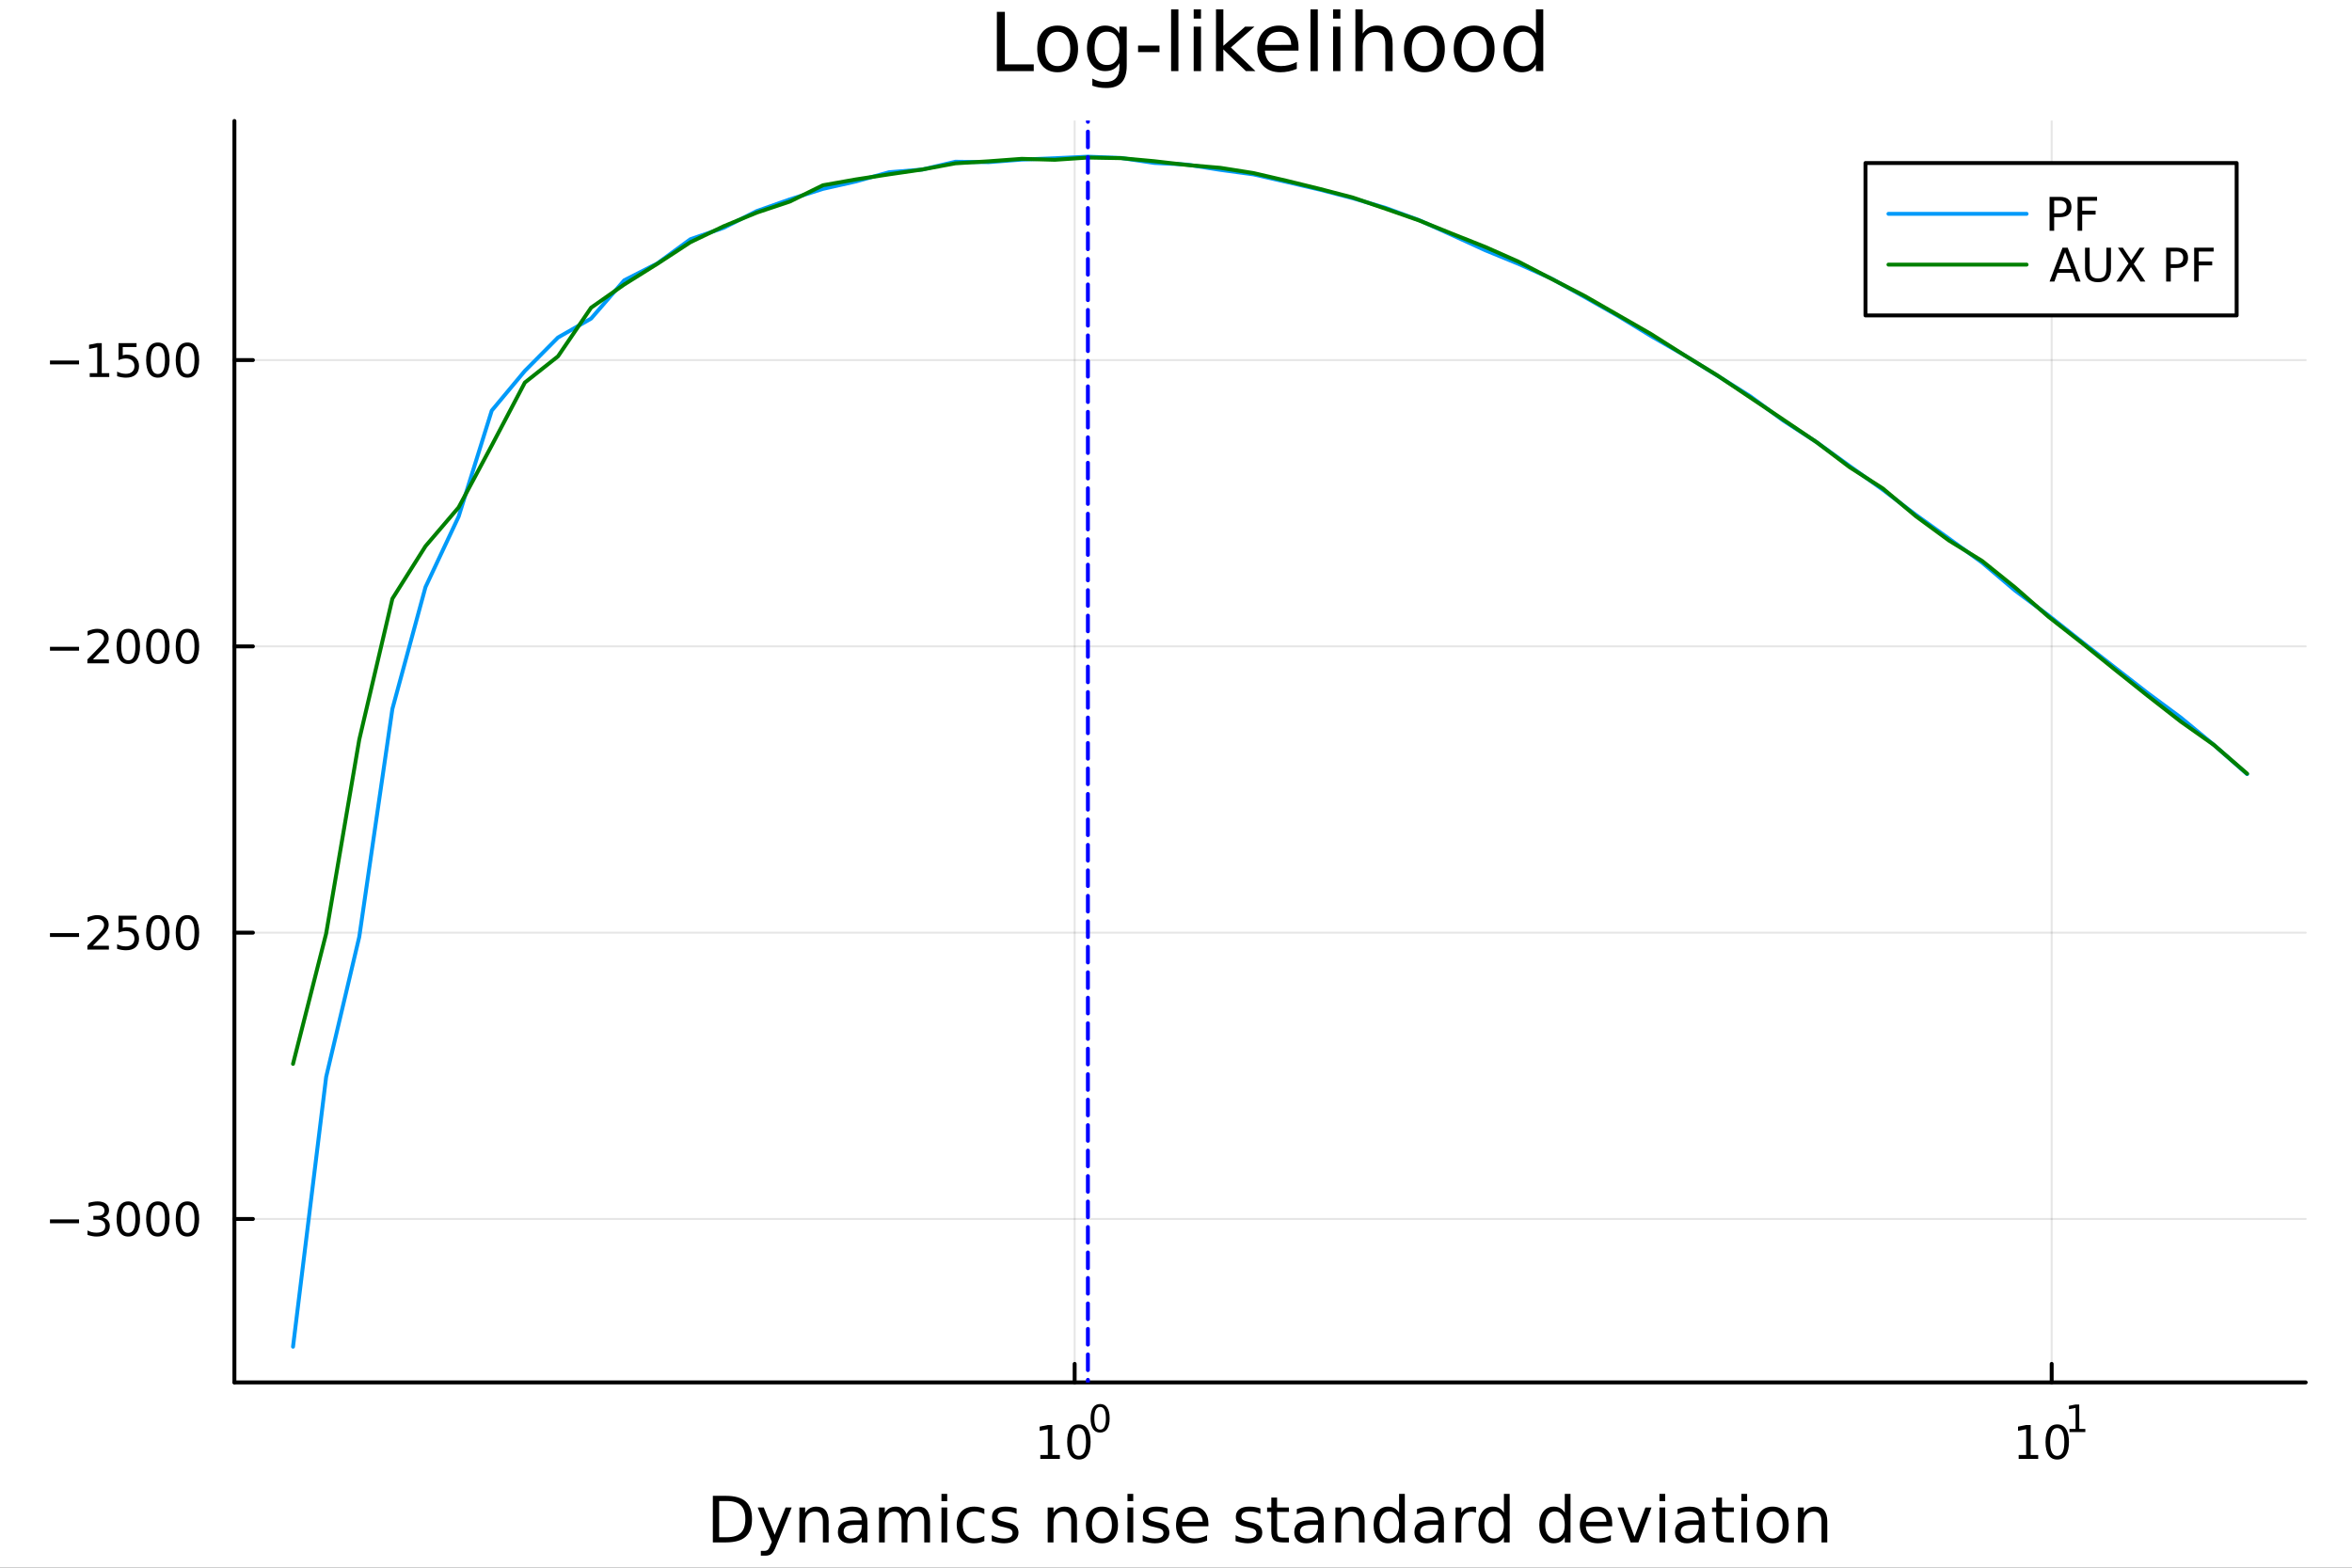 <?xml version="1.0" encoding="utf-8"?>
<svg xmlns="http://www.w3.org/2000/svg" xmlns:xlink="http://www.w3.org/1999/xlink" width="600" height="400" viewBox="0 0 2400 1600">
<rect x="0" y="0" width="2400" height="1600" fill="#333333" stroke="none"/>
<defs>
  <clipPath id="clip420">
    <rect x="0" y="0" width="2400" height="1600"/>
  </clipPath>
</defs>
<path clip-path="url(#clip420)" d="M0 1600 L2400 1600 L2400 0 L0 0  Z" fill="#ffffff" fill-rule="evenodd" fill-opacity="1"/>
<defs>
  <clipPath id="clip421">
    <rect x="480" y="0" width="1681" height="1600"/>
  </clipPath>
</defs>
<path clip-path="url(#clip420)" d="M239.19 1410.9 L2352.76 1410.9 L2352.76 123.472 L239.19 123.472  Z" fill="#ffffff" fill-rule="evenodd" fill-opacity="1"/>
<defs>
  <clipPath id="clip422">
    <rect x="239" y="123" width="2115" height="1288"/>
  </clipPath>
</defs>
<polyline clip-path="url(#clip422)" style="stroke:#000000; stroke-linecap:round; stroke-linejoin:round; stroke-width:2; stroke-opacity:0.1; fill:none" points="1096.58,1410.9 1096.58,123.472 "/>
<polyline clip-path="url(#clip422)" style="stroke:#000000; stroke-linecap:round; stroke-linejoin:round; stroke-width:2; stroke-opacity:0.1; fill:none" points="2093.55,1410.9 2093.55,123.472 "/>
<polyline clip-path="url(#clip422)" style="stroke:#000000; stroke-linecap:round; stroke-linejoin:round; stroke-width:2; stroke-opacity:0.1; fill:none" points="239.19,1244.09 2352.76,1244.09 "/>
<polyline clip-path="url(#clip422)" style="stroke:#000000; stroke-linecap:round; stroke-linejoin:round; stroke-width:2; stroke-opacity:0.1; fill:none" points="239.19,951.891 2352.76,951.891 "/>
<polyline clip-path="url(#clip422)" style="stroke:#000000; stroke-linecap:round; stroke-linejoin:round; stroke-width:2; stroke-opacity:0.1; fill:none" points="239.19,659.696 2352.76,659.696 "/>
<polyline clip-path="url(#clip422)" style="stroke:#000000; stroke-linecap:round; stroke-linejoin:round; stroke-width:2; stroke-opacity:0.1; fill:none" points="239.19,367.501 2352.76,367.501 "/>
<polyline clip-path="url(#clip420)" style="stroke:#000000; stroke-linecap:round; stroke-linejoin:round; stroke-width:4; stroke-opacity:1; fill:none" points="239.19,1410.9 2352.76,1410.9 "/>
<polyline clip-path="url(#clip420)" style="stroke:#000000; stroke-linecap:round; stroke-linejoin:round; stroke-width:4; stroke-opacity:1; fill:none" points="1096.58,1410.9 1096.58,1392 "/>
<polyline clip-path="url(#clip420)" style="stroke:#000000; stroke-linecap:round; stroke-linejoin:round; stroke-width:4; stroke-opacity:1; fill:none" points="2093.55,1410.9 2093.55,1392 "/>
<path clip-path="url(#clip420)" d="M1061.56 1485.02 L1069.2 1485.02 L1069.2 1458.66 L1060.89 1460.32 L1060.89 1456.06 L1069.16 1454.4 L1073.83 1454.4 L1073.83 1485.02 L1081.47 1485.02 L1081.47 1488.96 L1061.56 1488.96 L1061.56 1485.02 Z" fill="#000000" fill-rule="nonzero" fill-opacity="1" /><path clip-path="url(#clip420)" d="M1100.91 1457.48 Q1097.3 1457.48 1095.47 1461.04 Q1093.67 1464.58 1093.67 1471.71 Q1093.67 1478.82 1095.47 1482.38 Q1097.3 1485.92 1100.91 1485.92 Q1104.55 1485.92 1106.35 1482.38 Q1108.18 1478.82 1108.18 1471.71 Q1108.18 1464.58 1106.35 1461.04 Q1104.55 1457.48 1100.91 1457.48 M1100.91 1453.77 Q1106.72 1453.77 1109.78 1458.38 Q1112.86 1462.96 1112.86 1471.71 Q1112.86 1480.44 1109.78 1485.04 Q1106.72 1489.63 1100.91 1489.63 Q1095.1 1489.63 1092.03 1485.04 Q1088.97 1480.44 1088.97 1471.71 Q1088.97 1462.96 1092.03 1458.38 Q1095.1 1453.77 1100.91 1453.77 Z" fill="#000000" fill-rule="nonzero" fill-opacity="1" /><path clip-path="url(#clip420)" d="M1122.56 1435.97 Q1119.63 1435.97 1118.14 1438.86 Q1116.68 1441.74 1116.68 1447.53 Q1116.68 1453.31 1118.14 1456.2 Q1119.63 1459.08 1122.56 1459.08 Q1125.52 1459.08 1126.98 1456.2 Q1128.47 1453.31 1128.47 1447.53 Q1128.47 1441.74 1126.98 1438.86 Q1125.52 1435.97 1122.56 1435.97 M1122.56 1432.96 Q1127.28 1432.96 1129.77 1436.7 Q1132.27 1440.43 1132.27 1447.53 Q1132.27 1454.62 1129.77 1458.37 Q1127.28 1462.09 1122.56 1462.09 Q1117.84 1462.09 1115.34 1458.37 Q1112.86 1454.62 1112.86 1447.53 Q1112.86 1440.43 1115.34 1436.7 Q1117.84 1432.96 1122.56 1432.96 Z" fill="#000000" fill-rule="nonzero" fill-opacity="1" /><path clip-path="url(#clip420)" d="M2059.87 1485.02 L2067.51 1485.02 L2067.51 1458.66 L2059.2 1460.32 L2059.2 1456.06 L2067.47 1454.4 L2072.14 1454.4 L2072.14 1485.02 L2079.78 1485.02 L2079.78 1488.96 L2059.87 1488.96 L2059.87 1485.02 Z" fill="#000000" fill-rule="nonzero" fill-opacity="1" /><path clip-path="url(#clip420)" d="M2099.22 1457.48 Q2095.61 1457.48 2093.78 1461.04 Q2091.98 1464.58 2091.98 1471.71 Q2091.98 1478.82 2093.78 1482.38 Q2095.61 1485.92 2099.22 1485.92 Q2102.86 1485.92 2104.66 1482.38 Q2106.49 1478.82 2106.49 1471.71 Q2106.49 1464.58 2104.66 1461.04 Q2102.86 1457.48 2099.22 1457.48 M2099.22 1453.77 Q2105.03 1453.77 2108.09 1458.38 Q2111.17 1462.96 2111.17 1471.71 Q2111.17 1480.44 2108.09 1485.04 Q2105.03 1489.63 2099.22 1489.63 Q2093.41 1489.63 2090.34 1485.04 Q2087.28 1480.44 2087.28 1471.71 Q2087.28 1462.96 2090.34 1458.38 Q2093.41 1453.77 2099.22 1453.77 Z" fill="#000000" fill-rule="nonzero" fill-opacity="1" /><path clip-path="url(#clip420)" d="M2111.71 1458.35 L2117.92 1458.35 L2117.92 1436.93 L2111.17 1438.28 L2111.17 1434.82 L2117.88 1433.47 L2121.68 1433.47 L2121.68 1458.35 L2127.89 1458.35 L2127.89 1461.55 L2111.71 1461.55 L2111.71 1458.35 Z" fill="#000000" fill-rule="nonzero" fill-opacity="1" /><path clip-path="url(#clip420)" d="M733.834 1531.95 L733.834 1568.9 L741.6 1568.9 Q751.435 1568.9 755.986 1564.45 Q760.569 1559.99 760.569 1550.38 Q760.569 1540.83 755.986 1536.4 Q751.435 1531.95 741.6 1531.95 L733.834 1531.95 M727.404 1526.67 L740.613 1526.67 Q754.427 1526.67 760.888 1532.43 Q767.349 1538.16 767.349 1550.38 Q767.349 1562.66 760.856 1568.42 Q754.363 1574.19 740.613 1574.19 L727.404 1574.19 L727.404 1526.67 Z" fill="#000000" fill-rule="nonzero" fill-opacity="1" /><path clip-path="url(#clip420)" d="M792.175 1577.5 Q789.693 1583.86 787.337 1585.8 Q784.982 1587.74 781.035 1587.74 L776.356 1587.74 L776.356 1582.84 L779.794 1582.84 Q782.213 1582.84 783.55 1581.7 Q784.886 1580.55 786.51 1576.29 L787.56 1573.61 L773.142 1538.54 L779.348 1538.54 L790.488 1566.42 L801.628 1538.54 L807.835 1538.54 L792.175 1577.5 Z" fill="#000000" fill-rule="nonzero" fill-opacity="1" /><path clip-path="url(#clip420)" d="M845.552 1552.67 L845.552 1574.19 L839.695 1574.19 L839.695 1552.86 Q839.695 1547.8 837.722 1545.29 Q835.748 1542.77 831.802 1542.77 Q827.059 1542.77 824.322 1545.79 Q821.585 1548.82 821.585 1554.04 L821.585 1574.19 L815.696 1574.19 L815.696 1538.54 L821.585 1538.54 L821.585 1544.08 Q823.685 1540.86 826.518 1539.27 Q829.383 1537.68 833.107 1537.68 Q839.25 1537.68 842.401 1541.5 Q845.552 1545.29 845.552 1552.67 Z" fill="#000000" fill-rule="nonzero" fill-opacity="1" /><path clip-path="url(#clip420)" d="M873.433 1556.27 Q866.336 1556.27 863.598 1557.89 Q860.861 1559.51 860.861 1563.43 Q860.861 1566.55 862.898 1568.39 Q864.967 1570.21 868.5 1570.21 Q873.37 1570.21 876.298 1566.77 Q879.258 1563.3 879.258 1557.57 L879.258 1556.27 L873.433 1556.27 M885.115 1553.85 L885.115 1574.19 L879.258 1574.19 L879.258 1568.77 Q877.253 1572.02 874.261 1573.58 Q871.269 1575.11 866.94 1575.11 Q861.466 1575.11 858.219 1572.05 Q855.005 1568.97 855.005 1563.81 Q855.005 1557.79 859.015 1554.74 Q863.057 1551.68 871.046 1551.68 L879.258 1551.68 L879.258 1551.11 Q879.258 1547.07 876.584 1544.87 Q873.943 1542.64 869.137 1542.64 Q866.081 1542.64 863.185 1543.38 Q860.288 1544.11 857.615 1545.57 L857.615 1540.16 Q860.829 1538.92 863.853 1538.31 Q866.877 1537.68 869.741 1537.68 Q877.476 1537.68 881.295 1541.69 Q885.115 1545.7 885.115 1553.85 Z" fill="#000000" fill-rule="nonzero" fill-opacity="1" /><path clip-path="url(#clip420)" d="M924.932 1545.38 Q927.128 1541.43 930.184 1539.56 Q933.239 1537.68 937.377 1537.68 Q942.947 1537.68 945.971 1541.59 Q948.994 1545.48 948.994 1552.67 L948.994 1574.19 L943.106 1574.19 L943.106 1552.86 Q943.106 1547.74 941.292 1545.25 Q939.478 1542.77 935.754 1542.77 Q931.202 1542.77 928.56 1545.79 Q925.919 1548.82 925.919 1554.04 L925.919 1574.19 L920.03 1574.19 L920.03 1552.86 Q920.03 1547.7 918.216 1545.25 Q916.402 1542.77 912.614 1542.77 Q908.127 1542.77 905.485 1545.83 Q902.843 1548.85 902.843 1554.04 L902.843 1574.19 L896.955 1574.19 L896.955 1538.54 L902.843 1538.54 L902.843 1544.08 Q904.848 1540.8 907.649 1539.24 Q910.45 1537.68 914.301 1537.68 Q918.184 1537.68 920.89 1539.65 Q923.627 1541.62 924.932 1545.38 Z" fill="#000000" fill-rule="nonzero" fill-opacity="1" /><path clip-path="url(#clip420)" d="M960.675 1538.54 L966.532 1538.54 L966.532 1574.19 L960.675 1574.19 L960.675 1538.54 M960.675 1524.66 L966.532 1524.66 L966.532 1532.08 L960.675 1532.08 L960.675 1524.66 Z" fill="#000000" fill-rule="nonzero" fill-opacity="1" /><path clip-path="url(#clip420)" d="M1004.44 1539.91 L1004.44 1545.38 Q1001.96 1544.01 999.443 1543.34 Q996.96 1542.64 994.414 1542.64 Q988.716 1542.64 985.565 1546.27 Q982.414 1549.87 982.414 1556.39 Q982.414 1562.92 985.565 1566.55 Q988.716 1570.14 994.414 1570.14 Q996.96 1570.14 999.443 1569.47 Q1001.96 1568.77 1004.44 1567.41 L1004.44 1572.82 Q1001.99 1573.96 999.347 1574.54 Q996.737 1575.11 993.777 1575.11 Q985.725 1575.11 980.982 1570.05 Q976.24 1564.99 976.24 1556.39 Q976.24 1547.67 981.014 1542.68 Q985.82 1537.68 994.159 1537.68 Q996.865 1537.68 999.443 1538.25 Q1002.02 1538.79 1004.44 1539.91 Z" fill="#000000" fill-rule="nonzero" fill-opacity="1" /><path clip-path="url(#clip420)" d="M1037.35 1539.59 L1037.35 1545.13 Q1034.87 1543.85 1032.19 1543.22 Q1029.52 1542.58 1026.66 1542.58 Q1022.3 1542.58 1020.1 1543.92 Q1017.93 1545.25 1017.93 1547.93 Q1017.93 1549.96 1019.49 1551.14 Q1021.05 1552.29 1025.76 1553.34 L1027.77 1553.78 Q1034.01 1555.12 1036.62 1557.57 Q1039.26 1559.99 1039.26 1564.35 Q1039.26 1569.32 1035.31 1572.21 Q1031.4 1575.11 1024.52 1575.11 Q1021.66 1575.11 1018.54 1574.54 Q1015.45 1573.99 1012.01 1572.88 L1012.01 1566.83 Q1015.26 1568.52 1018.41 1569.38 Q1021.56 1570.21 1024.65 1570.21 Q1028.79 1570.21 1031.02 1568.81 Q1033.24 1567.37 1033.24 1564.8 Q1033.24 1562.41 1031.62 1561.14 Q1030.03 1559.86 1024.59 1558.68 L1022.55 1558.21 Q1017.11 1557.06 1014.69 1554.71 Q1012.27 1552.32 1012.27 1548.18 Q1012.27 1543.15 1015.83 1540.42 Q1019.4 1537.68 1025.96 1537.68 Q1029.2 1537.68 1032.07 1538.16 Q1034.93 1538.63 1037.35 1539.59 Z" fill="#000000" fill-rule="nonzero" fill-opacity="1" /><path clip-path="url(#clip420)" d="M1098.94 1552.67 L1098.94 1574.19 L1093.08 1574.19 L1093.08 1552.86 Q1093.08 1547.8 1091.11 1545.29 Q1089.14 1542.77 1085.19 1542.77 Q1080.45 1542.77 1077.71 1545.79 Q1074.97 1548.82 1074.97 1554.04 L1074.97 1574.19 L1069.08 1574.19 L1069.08 1538.54 L1074.97 1538.54 L1074.97 1544.08 Q1077.07 1540.86 1079.91 1539.27 Q1082.77 1537.68 1086.49 1537.68 Q1092.64 1537.68 1095.79 1541.5 Q1098.94 1545.29 1098.94 1552.67 Z" fill="#000000" fill-rule="nonzero" fill-opacity="1" /><path clip-path="url(#clip420)" d="M1124.43 1542.64 Q1119.72 1542.64 1116.99 1546.34 Q1114.25 1550 1114.25 1556.39 Q1114.25 1562.79 1116.95 1566.48 Q1119.69 1570.14 1124.43 1570.14 Q1129.11 1570.14 1131.85 1566.45 Q1134.59 1562.76 1134.59 1556.39 Q1134.59 1550.06 1131.85 1546.37 Q1129.11 1542.64 1124.43 1542.64 M1124.43 1537.68 Q1132.07 1537.68 1136.43 1542.64 Q1140.79 1547.61 1140.79 1556.39 Q1140.79 1565.15 1136.43 1570.14 Q1132.07 1575.11 1124.43 1575.11 Q1116.76 1575.11 1112.4 1570.14 Q1108.07 1565.15 1108.07 1556.39 Q1108.07 1547.61 1112.4 1542.64 Q1116.76 1537.68 1124.43 1537.68 Z" fill="#000000" fill-rule="nonzero" fill-opacity="1" /><path clip-path="url(#clip420)" d="M1150.5 1538.54 L1156.36 1538.54 L1156.36 1574.19 L1150.5 1574.19 L1150.5 1538.54 M1150.5 1524.66 L1156.36 1524.66 L1156.36 1532.08 L1150.5 1532.08 L1150.5 1524.66 Z" fill="#000000" fill-rule="nonzero" fill-opacity="1" /><path clip-path="url(#clip420)" d="M1191.34 1539.59 L1191.34 1545.13 Q1188.85 1543.85 1186.18 1543.22 Q1183.51 1542.58 1180.64 1542.58 Q1176.28 1542.58 1174.09 1543.92 Q1171.92 1545.25 1171.92 1547.93 Q1171.92 1549.96 1173.48 1551.14 Q1175.04 1552.29 1179.75 1553.34 L1181.76 1553.78 Q1187.99 1555.12 1190.6 1557.57 Q1193.25 1559.99 1193.25 1564.35 Q1193.25 1569.32 1189.3 1572.21 Q1185.38 1575.11 1178.51 1575.11 Q1175.65 1575.11 1172.53 1574.54 Q1169.44 1573.99 1166 1572.88 L1166 1566.83 Q1169.25 1568.52 1172.4 1569.38 Q1175.55 1570.21 1178.64 1570.21 Q1182.77 1570.21 1185 1568.81 Q1187.23 1567.37 1187.23 1564.8 Q1187.23 1562.41 1185.61 1561.14 Q1184.02 1559.86 1178.57 1558.68 L1176.54 1558.21 Q1171.09 1557.06 1168.67 1554.71 Q1166.26 1552.32 1166.26 1548.18 Q1166.26 1543.15 1169.82 1540.42 Q1173.39 1537.68 1179.94 1537.68 Q1183.19 1537.68 1186.05 1538.16 Q1188.92 1538.63 1191.34 1539.59 Z" fill="#000000" fill-rule="nonzero" fill-opacity="1" /><path clip-path="url(#clip420)" d="M1233.06 1554.9 L1233.06 1557.76 L1206.14 1557.76 Q1206.52 1563.81 1209.77 1566.99 Q1213.04 1570.14 1218.87 1570.14 Q1222.24 1570.14 1225.39 1569.32 Q1228.58 1568.49 1231.7 1566.83 L1231.7 1572.37 Q1228.54 1573.71 1225.23 1574.41 Q1221.92 1575.11 1218.52 1575.11 Q1209.99 1575.11 1204.99 1570.14 Q1200.03 1565.18 1200.03 1556.71 Q1200.03 1547.96 1204.74 1542.83 Q1209.48 1537.68 1217.5 1537.68 Q1224.69 1537.68 1228.86 1542.33 Q1233.06 1546.94 1233.06 1554.9 M1227.21 1553.18 Q1227.14 1548.37 1224.5 1545.51 Q1221.89 1542.64 1217.56 1542.64 Q1212.66 1542.64 1209.7 1545.41 Q1206.77 1548.18 1206.33 1553.21 L1227.21 1553.18 Z" fill="#000000" fill-rule="nonzero" fill-opacity="1" /><path clip-path="url(#clip420)" d="M1286.12 1539.59 L1286.12 1545.13 Q1283.64 1543.85 1280.97 1543.22 Q1278.29 1542.58 1275.43 1542.58 Q1271.07 1542.58 1268.87 1543.92 Q1266.71 1545.25 1266.71 1547.93 Q1266.71 1549.96 1268.27 1551.14 Q1269.83 1552.29 1274.54 1553.34 L1276.54 1553.78 Q1282.78 1555.12 1285.39 1557.57 Q1288.03 1559.99 1288.03 1564.35 Q1288.03 1569.32 1284.09 1572.21 Q1280.17 1575.11 1273.3 1575.11 Q1270.43 1575.11 1267.31 1574.54 Q1264.22 1573.99 1260.79 1572.88 L1260.79 1566.83 Q1264.03 1568.52 1267.18 1569.38 Q1270.34 1570.21 1273.42 1570.21 Q1277.56 1570.21 1279.79 1568.81 Q1282.02 1567.37 1282.02 1564.8 Q1282.02 1562.41 1280.39 1561.14 Q1278.8 1559.86 1273.36 1558.68 L1271.32 1558.21 Q1265.88 1557.06 1263.46 1554.71 Q1261.04 1552.32 1261.04 1548.18 Q1261.04 1543.15 1264.61 1540.42 Q1268.17 1537.68 1274.73 1537.68 Q1277.97 1537.68 1280.84 1538.16 Q1283.7 1538.63 1286.12 1539.59 Z" fill="#000000" fill-rule="nonzero" fill-opacity="1" /><path clip-path="url(#clip420)" d="M1303.15 1528.42 L1303.15 1538.54 L1315.21 1538.54 L1315.21 1543.09 L1303.15 1543.09 L1303.15 1562.44 Q1303.15 1566.8 1304.33 1568.04 Q1305.54 1569.28 1309.2 1569.28 L1315.21 1569.28 L1315.21 1574.19 L1309.2 1574.19 Q1302.42 1574.19 1299.84 1571.67 Q1297.26 1569.12 1297.26 1562.44 L1297.26 1543.09 L1292.97 1543.09 L1292.97 1538.54 L1297.26 1538.54 L1297.26 1528.42 L1303.15 1528.42 Z" fill="#000000" fill-rule="nonzero" fill-opacity="1" /><path clip-path="url(#clip420)" d="M1339.12 1556.27 Q1332.02 1556.27 1329.28 1557.89 Q1326.54 1559.51 1326.54 1563.43 Q1326.54 1566.55 1328.58 1568.39 Q1330.65 1570.21 1334.18 1570.21 Q1339.05 1570.21 1341.98 1566.77 Q1344.94 1563.3 1344.94 1557.57 L1344.94 1556.27 L1339.12 1556.27 M1350.8 1553.85 L1350.8 1574.19 L1344.94 1574.19 L1344.94 1568.77 Q1342.94 1572.02 1339.94 1573.58 Q1336.95 1575.11 1332.62 1575.11 Q1327.15 1575.11 1323.9 1572.05 Q1320.69 1568.97 1320.69 1563.81 Q1320.69 1557.79 1324.7 1554.74 Q1328.74 1551.68 1336.73 1551.68 L1344.94 1551.68 L1344.94 1551.11 Q1344.94 1547.07 1342.27 1544.87 Q1339.63 1542.64 1334.82 1542.64 Q1331.76 1542.64 1328.87 1543.38 Q1325.97 1544.11 1323.3 1545.57 L1323.3 1540.16 Q1326.51 1538.92 1329.54 1538.31 Q1332.56 1537.68 1335.42 1537.68 Q1343.16 1537.68 1346.98 1541.69 Q1350.8 1545.7 1350.8 1553.85 Z" fill="#000000" fill-rule="nonzero" fill-opacity="1" /><path clip-path="url(#clip420)" d="M1392.49 1552.67 L1392.49 1574.19 L1386.64 1574.19 L1386.64 1552.86 Q1386.64 1547.8 1384.66 1545.29 Q1382.69 1542.77 1378.74 1542.77 Q1374 1542.77 1371.26 1545.79 Q1368.53 1548.82 1368.53 1554.04 L1368.53 1574.19 L1362.64 1574.19 L1362.64 1538.54 L1368.53 1538.54 L1368.53 1544.08 Q1370.63 1540.86 1373.46 1539.27 Q1376.32 1537.68 1380.05 1537.68 Q1386.19 1537.68 1389.34 1541.5 Q1392.49 1545.29 1392.49 1552.67 Z" fill="#000000" fill-rule="nonzero" fill-opacity="1" /><path clip-path="url(#clip420)" d="M1427.63 1543.95 L1427.63 1524.66 L1433.49 1524.66 L1433.49 1574.19 L1427.63 1574.19 L1427.63 1568.84 Q1425.79 1572.02 1422.95 1573.58 Q1420.15 1575.11 1416.21 1575.11 Q1409.74 1575.11 1405.67 1569.95 Q1401.63 1564.8 1401.63 1556.39 Q1401.63 1547.99 1405.67 1542.83 Q1409.74 1537.68 1416.21 1537.68 Q1420.15 1537.68 1422.95 1539.24 Q1425.79 1540.77 1427.63 1543.95 M1407.68 1556.39 Q1407.68 1562.85 1410.32 1566.55 Q1412.99 1570.21 1417.64 1570.21 Q1422.28 1570.21 1424.96 1566.55 Q1427.63 1562.85 1427.63 1556.39 Q1427.63 1549.93 1424.96 1546.27 Q1422.28 1542.58 1417.64 1542.58 Q1412.99 1542.58 1410.32 1546.27 Q1407.68 1549.93 1407.68 1556.39 Z" fill="#000000" fill-rule="nonzero" fill-opacity="1" /><path clip-path="url(#clip420)" d="M1461.75 1556.27 Q1454.65 1556.27 1451.92 1557.89 Q1449.18 1559.51 1449.18 1563.43 Q1449.18 1566.55 1451.22 1568.39 Q1453.29 1570.21 1456.82 1570.21 Q1461.69 1570.21 1464.62 1566.77 Q1467.58 1563.3 1467.58 1557.57 L1467.58 1556.27 L1461.75 1556.27 M1473.43 1553.85 L1473.43 1574.19 L1467.58 1574.19 L1467.58 1568.77 Q1465.57 1572.02 1462.58 1573.58 Q1459.59 1575.11 1455.26 1575.11 Q1449.78 1575.11 1446.54 1572.05 Q1443.32 1568.97 1443.32 1563.81 Q1443.32 1557.79 1447.33 1554.74 Q1451.38 1551.68 1459.36 1551.68 L1467.58 1551.68 L1467.58 1551.11 Q1467.58 1547.07 1464.9 1544.87 Q1462.26 1542.64 1457.46 1542.64 Q1454.4 1542.64 1451.5 1543.38 Q1448.61 1544.11 1445.93 1545.57 L1445.93 1540.16 Q1449.15 1538.92 1452.17 1538.31 Q1455.2 1537.68 1458.06 1537.68 Q1465.79 1537.68 1469.61 1541.69 Q1473.43 1545.7 1473.43 1553.85 Z" fill="#000000" fill-rule="nonzero" fill-opacity="1" /><path clip-path="url(#clip420)" d="M1506.15 1544.01 Q1505.17 1543.44 1503.99 1543.18 Q1502.84 1542.9 1501.44 1542.9 Q1496.48 1542.9 1493.8 1546.14 Q1491.16 1549.36 1491.16 1555.41 L1491.16 1574.19 L1485.27 1574.19 L1485.27 1538.54 L1491.16 1538.54 L1491.16 1544.08 Q1493.01 1540.83 1495.97 1539.27 Q1498.93 1537.68 1503.16 1537.68 Q1503.77 1537.68 1504.5 1537.77 Q1505.23 1537.84 1506.12 1538 L1506.15 1544.01 Z" fill="#000000" fill-rule="nonzero" fill-opacity="1" /><path clip-path="url(#clip420)" d="M1534.61 1543.95 L1534.61 1524.66 L1540.46 1524.66 L1540.46 1574.19 L1534.61 1574.19 L1534.61 1568.84 Q1532.76 1572.02 1529.93 1573.58 Q1527.13 1575.11 1523.18 1575.11 Q1516.72 1575.11 1512.65 1569.95 Q1508.6 1564.8 1508.6 1556.39 Q1508.6 1547.99 1512.65 1542.83 Q1516.72 1537.68 1523.18 1537.68 Q1527.13 1537.68 1529.93 1539.24 Q1532.76 1540.77 1534.61 1543.95 M1514.65 1556.39 Q1514.65 1562.85 1517.29 1566.55 Q1519.97 1570.21 1524.61 1570.21 Q1529.26 1570.21 1531.93 1566.55 Q1534.61 1562.85 1534.61 1556.39 Q1534.61 1549.93 1531.93 1546.27 Q1529.26 1542.58 1524.61 1542.58 Q1519.97 1542.58 1517.29 1546.27 Q1514.65 1549.93 1514.65 1556.39 Z" fill="#000000" fill-rule="nonzero" fill-opacity="1" /><path clip-path="url(#clip420)" d="M1596.71 1543.95 L1596.71 1524.66 L1602.56 1524.66 L1602.56 1574.19 L1596.71 1574.19 L1596.71 1568.84 Q1594.86 1572.02 1592.03 1573.58 Q1589.23 1575.11 1585.28 1575.11 Q1578.82 1575.11 1574.74 1569.95 Q1570.7 1564.8 1570.7 1556.39 Q1570.7 1547.99 1574.74 1542.83 Q1578.82 1537.68 1585.28 1537.68 Q1589.23 1537.68 1592.03 1539.24 Q1594.86 1540.77 1596.71 1543.95 M1576.75 1556.39 Q1576.75 1562.85 1579.39 1566.55 Q1582.06 1570.21 1586.71 1570.21 Q1591.36 1570.21 1594.03 1566.55 Q1596.71 1562.85 1596.71 1556.39 Q1596.71 1549.93 1594.03 1546.27 Q1591.36 1542.58 1586.71 1542.58 Q1582.06 1542.58 1579.39 1546.27 Q1576.75 1549.93 1576.75 1556.39 Z" fill="#000000" fill-rule="nonzero" fill-opacity="1" /><path clip-path="url(#clip420)" d="M1645.12 1554.9 L1645.12 1557.76 L1618.19 1557.76 Q1618.57 1563.81 1621.82 1566.99 Q1625.1 1570.14 1630.92 1570.14 Q1634.29 1570.14 1637.45 1569.32 Q1640.63 1568.49 1643.75 1566.83 L1643.75 1572.37 Q1640.6 1573.71 1637.29 1574.41 Q1633.98 1575.11 1630.57 1575.11 Q1622.04 1575.11 1617.04 1570.14 Q1612.08 1565.18 1612.08 1556.71 Q1612.08 1547.96 1616.79 1542.83 Q1621.53 1537.68 1629.55 1537.68 Q1636.75 1537.68 1640.91 1542.33 Q1645.12 1546.94 1645.12 1554.9 M1639.26 1553.18 Q1639.2 1548.37 1636.55 1545.51 Q1633.94 1542.64 1629.62 1542.64 Q1624.71 1542.64 1621.75 1545.41 Q1618.83 1548.18 1618.38 1553.21 L1639.26 1553.18 Z" fill="#000000" fill-rule="nonzero" fill-opacity="1" /><path clip-path="url(#clip420)" d="M1650.53 1538.54 L1656.73 1538.54 L1667.87 1568.46 L1679.01 1538.54 L1685.22 1538.54 L1671.85 1574.19 L1663.9 1574.19 L1650.53 1538.54 Z" fill="#000000" fill-rule="nonzero" fill-opacity="1" /><path clip-path="url(#clip420)" d="M1693.3 1538.54 L1699.16 1538.54 L1699.16 1574.19 L1693.3 1574.19 L1693.3 1538.54 M1693.3 1524.66 L1699.16 1524.66 L1699.16 1532.08 L1693.3 1532.08 L1693.3 1524.66 Z" fill="#000000" fill-rule="nonzero" fill-opacity="1" /><path clip-path="url(#clip420)" d="M1727.62 1556.27 Q1720.52 1556.27 1717.78 1557.89 Q1715.04 1559.51 1715.04 1563.43 Q1715.04 1566.55 1717.08 1568.39 Q1719.15 1570.21 1722.68 1570.21 Q1727.55 1570.21 1730.48 1566.77 Q1733.44 1563.3 1733.44 1557.57 L1733.44 1556.27 L1727.62 1556.27 M1739.3 1553.85 L1739.3 1574.19 L1733.44 1574.19 L1733.44 1568.77 Q1731.44 1572.02 1728.44 1573.58 Q1725.45 1575.11 1721.12 1575.11 Q1715.65 1575.11 1712.4 1572.05 Q1709.19 1568.97 1709.19 1563.81 Q1709.19 1557.79 1713.2 1554.74 Q1717.24 1551.68 1725.23 1551.68 L1733.44 1551.68 L1733.44 1551.11 Q1733.44 1547.07 1730.77 1544.87 Q1728.13 1542.64 1723.32 1542.64 Q1720.26 1542.64 1717.37 1543.38 Q1714.47 1544.11 1711.8 1545.57 L1711.8 1540.16 Q1715.01 1538.92 1718.04 1538.31 Q1721.06 1537.68 1723.92 1537.68 Q1731.66 1537.68 1735.48 1541.69 Q1739.3 1545.7 1739.3 1553.85 Z" fill="#000000" fill-rule="nonzero" fill-opacity="1" /><path clip-path="url(#clip420)" d="M1757.15 1528.42 L1757.15 1538.54 L1769.22 1538.54 L1769.22 1543.09 L1757.15 1543.09 L1757.15 1562.44 Q1757.15 1566.8 1758.33 1568.04 Q1759.54 1569.28 1763.2 1569.28 L1769.22 1569.28 L1769.22 1574.19 L1763.2 1574.19 Q1756.42 1574.19 1753.84 1571.67 Q1751.26 1569.12 1751.26 1562.44 L1751.26 1543.09 L1746.97 1543.09 L1746.97 1538.54 L1751.26 1538.54 L1751.26 1528.42 L1757.15 1528.42 Z" fill="#000000" fill-rule="nonzero" fill-opacity="1" /><path clip-path="url(#clip420)" d="M1776.92 1538.54 L1782.77 1538.54 L1782.77 1574.19 L1776.92 1574.19 L1776.92 1538.54 M1776.92 1524.66 L1782.77 1524.66 L1782.77 1532.08 L1776.92 1532.08 L1776.92 1524.66 Z" fill="#000000" fill-rule="nonzero" fill-opacity="1" /><path clip-path="url(#clip420)" d="M1808.84 1542.64 Q1804.13 1542.64 1801.39 1546.34 Q1798.66 1550 1798.66 1556.39 Q1798.66 1562.79 1801.36 1566.48 Q1804.1 1570.14 1808.84 1570.14 Q1813.52 1570.14 1816.26 1566.45 Q1819 1562.76 1819 1556.39 Q1819 1550.06 1816.26 1546.37 Q1813.52 1542.64 1808.84 1542.64 M1808.84 1537.68 Q1816.48 1537.68 1820.84 1542.64 Q1825.2 1547.61 1825.2 1556.39 Q1825.2 1565.15 1820.84 1570.14 Q1816.48 1575.11 1808.84 1575.11 Q1801.17 1575.11 1796.81 1570.14 Q1792.48 1565.15 1792.48 1556.39 Q1792.48 1547.61 1796.81 1542.64 Q1801.17 1537.68 1808.84 1537.68 Z" fill="#000000" fill-rule="nonzero" fill-opacity="1" /><path clip-path="url(#clip420)" d="M1864.54 1552.67 L1864.54 1574.19 L1858.69 1574.19 L1858.69 1552.86 Q1858.69 1547.8 1856.71 1545.29 Q1854.74 1542.77 1850.79 1542.77 Q1846.05 1542.77 1843.31 1545.79 Q1840.58 1548.82 1840.58 1554.04 L1840.58 1574.19 L1834.69 1574.19 L1834.69 1538.54 L1840.58 1538.54 L1840.58 1544.08 Q1842.68 1540.86 1845.51 1539.27 Q1848.37 1537.68 1852.1 1537.68 Q1858.24 1537.68 1861.39 1541.5 Q1864.54 1545.29 1864.54 1552.67 Z" fill="#000000" fill-rule="nonzero" fill-opacity="1" /><polyline clip-path="url(#clip420)" style="stroke:#000000; stroke-linecap:round; stroke-linejoin:round; stroke-width:4; stroke-opacity:1; fill:none" points="239.19,1410.9 239.19,123.472 "/>
<polyline clip-path="url(#clip420)" style="stroke:#000000; stroke-linecap:round; stroke-linejoin:round; stroke-width:4; stroke-opacity:1; fill:none" points="239.19,1244.09 258.088,1244.09 "/>
<polyline clip-path="url(#clip420)" style="stroke:#000000; stroke-linecap:round; stroke-linejoin:round; stroke-width:4; stroke-opacity:1; fill:none" points="239.19,951.891 258.088,951.891 "/>
<polyline clip-path="url(#clip420)" style="stroke:#000000; stroke-linecap:round; stroke-linejoin:round; stroke-width:4; stroke-opacity:1; fill:none" points="239.19,659.696 258.088,659.696 "/>
<polyline clip-path="url(#clip420)" style="stroke:#000000; stroke-linecap:round; stroke-linejoin:round; stroke-width:4; stroke-opacity:1; fill:none" points="239.19,367.501 258.088,367.501 "/>
<path clip-path="url(#clip420)" d="M50.992 1244.54 L80.668 1244.54 L80.668 1248.47 L50.992 1248.47 L50.992 1244.54 Z" fill="#000000" fill-rule="nonzero" fill-opacity="1" /><path clip-path="url(#clip420)" d="M104.927 1242.73 Q108.283 1243.45 110.158 1245.72 Q112.057 1247.99 112.057 1251.32 Q112.057 1256.44 108.538 1259.24 Q105.02 1262.04 98.538 1262.04 Q96.362 1262.04 94.047 1261.6 Q91.756 1261.18 89.302 1260.32 L89.302 1255.81 Q91.246 1256.94 93.561 1257.52 Q95.876 1258.1 98.399 1258.1 Q102.797 1258.1 105.089 1256.37 Q107.404 1254.63 107.404 1251.32 Q107.404 1248.26 105.251 1246.55 Q103.121 1244.81 99.302 1244.81 L95.274 1244.81 L95.274 1240.97 L99.487 1240.97 Q102.936 1240.97 104.765 1239.61 Q106.594 1238.22 106.594 1235.63 Q106.594 1232.96 104.696 1231.55 Q102.821 1230.12 99.302 1230.12 Q97.381 1230.12 95.182 1230.53 Q92.983 1230.95 90.344 1231.83 L90.344 1227.66 Q93.006 1226.92 95.321 1226.55 Q97.659 1226.18 99.719 1226.18 Q105.043 1226.18 108.145 1228.61 Q111.246 1231.02 111.246 1235.14 Q111.246 1238.01 109.603 1240 Q107.959 1241.97 104.927 1242.73 Z" fill="#000000" fill-rule="nonzero" fill-opacity="1" /><path clip-path="url(#clip420)" d="M130.922 1229.88 Q127.311 1229.88 125.482 1233.45 Q123.677 1236.99 123.677 1244.12 Q123.677 1251.23 125.482 1254.79 Q127.311 1258.33 130.922 1258.33 Q134.556 1258.33 136.362 1254.79 Q138.191 1251.23 138.191 1244.12 Q138.191 1236.99 136.362 1233.45 Q134.556 1229.88 130.922 1229.88 M130.922 1226.18 Q136.732 1226.18 139.788 1230.79 Q142.867 1235.37 142.867 1244.12 Q142.867 1252.85 139.788 1257.45 Q136.732 1262.04 130.922 1262.04 Q125.112 1262.04 122.033 1257.45 Q118.978 1252.85 118.978 1244.12 Q118.978 1235.37 122.033 1230.79 Q125.112 1226.18 130.922 1226.18 Z" fill="#000000" fill-rule="nonzero" fill-opacity="1" /><path clip-path="url(#clip420)" d="M161.084 1229.88 Q157.473 1229.88 155.644 1233.45 Q153.839 1236.99 153.839 1244.12 Q153.839 1251.23 155.644 1254.79 Q157.473 1258.33 161.084 1258.33 Q164.718 1258.33 166.524 1254.79 Q168.353 1251.23 168.353 1244.12 Q168.353 1236.99 166.524 1233.45 Q164.718 1229.88 161.084 1229.88 M161.084 1226.18 Q166.894 1226.18 169.95 1230.79 Q173.029 1235.37 173.029 1244.12 Q173.029 1252.85 169.95 1257.45 Q166.894 1262.04 161.084 1262.04 Q155.274 1262.04 152.195 1257.45 Q149.14 1252.85 149.14 1244.12 Q149.14 1235.37 152.195 1230.79 Q155.274 1226.18 161.084 1226.18 Z" fill="#000000" fill-rule="nonzero" fill-opacity="1" /><path clip-path="url(#clip420)" d="M191.246 1229.88 Q187.635 1229.88 185.806 1233.45 Q184.001 1236.99 184.001 1244.12 Q184.001 1251.23 185.806 1254.79 Q187.635 1258.33 191.246 1258.33 Q194.88 1258.33 196.686 1254.79 Q198.514 1251.23 198.514 1244.12 Q198.514 1236.99 196.686 1233.45 Q194.88 1229.88 191.246 1229.88 M191.246 1226.18 Q197.056 1226.18 200.112 1230.79 Q203.19 1235.37 203.19 1244.12 Q203.19 1252.85 200.112 1257.45 Q197.056 1262.04 191.246 1262.04 Q185.436 1262.04 182.357 1257.45 Q179.302 1252.85 179.302 1244.12 Q179.302 1235.37 182.357 1230.79 Q185.436 1226.18 191.246 1226.18 Z" fill="#000000" fill-rule="nonzero" fill-opacity="1" /><path clip-path="url(#clip420)" d="M50.992 952.342 L80.668 952.342 L80.668 956.277 L50.992 956.277 L50.992 952.342 Z" fill="#000000" fill-rule="nonzero" fill-opacity="1" /><path clip-path="url(#clip420)" d="M94.788 965.236 L111.108 965.236 L111.108 969.171 L89.163 969.171 L89.163 965.236 Q91.825 962.481 96.409 957.851 Q101.015 953.199 102.196 951.856 Q104.441 949.333 105.321 947.597 Q106.223 945.837 106.223 944.148 Q106.223 941.393 104.279 939.657 Q102.358 937.921 99.256 937.921 Q97.057 937.921 94.603 938.685 Q92.172 939.449 89.395 941 L89.395 936.277 Q92.219 935.143 94.672 934.564 Q97.126 933.986 99.163 933.986 Q104.534 933.986 107.728 936.671 Q110.922 939.356 110.922 943.847 Q110.922 945.976 110.112 947.898 Q109.325 949.796 107.219 952.388 Q106.64 953.06 103.538 956.277 Q100.436 959.472 94.788 965.236 Z" fill="#000000" fill-rule="nonzero" fill-opacity="1" /><path clip-path="url(#clip420)" d="M120.969 934.611 L139.325 934.611 L139.325 938.546 L125.251 938.546 L125.251 947.018 Q126.27 946.671 127.288 946.509 Q128.307 946.324 129.325 946.324 Q135.112 946.324 138.492 949.495 Q141.871 952.666 141.871 958.083 Q141.871 963.661 138.399 966.763 Q134.927 969.842 128.607 969.842 Q126.432 969.842 124.163 969.472 Q121.918 969.101 119.51 968.36 L119.51 963.661 Q121.594 964.796 123.816 965.351 Q126.038 965.907 128.515 965.907 Q132.519 965.907 134.857 963.8 Q137.195 961.694 137.195 958.083 Q137.195 954.472 134.857 952.365 Q132.519 950.259 128.515 950.259 Q126.64 950.259 124.765 950.675 Q122.913 951.092 120.969 951.972 L120.969 934.611 Z" fill="#000000" fill-rule="nonzero" fill-opacity="1" /><path clip-path="url(#clip420)" d="M161.084 937.689 Q157.473 937.689 155.644 941.254 Q153.839 944.796 153.839 951.925 Q153.839 959.032 155.644 962.597 Q157.473 966.138 161.084 966.138 Q164.718 966.138 166.524 962.597 Q168.353 959.032 168.353 951.925 Q168.353 944.796 166.524 941.254 Q164.718 937.689 161.084 937.689 M161.084 933.986 Q166.894 933.986 169.95 938.592 Q173.029 943.175 173.029 951.925 Q173.029 960.652 169.95 965.259 Q166.894 969.842 161.084 969.842 Q155.274 969.842 152.195 965.259 Q149.14 960.652 149.14 951.925 Q149.14 943.175 152.195 938.592 Q155.274 933.986 161.084 933.986 Z" fill="#000000" fill-rule="nonzero" fill-opacity="1" /><path clip-path="url(#clip420)" d="M191.246 937.689 Q187.635 937.689 185.806 941.254 Q184.001 944.796 184.001 951.925 Q184.001 959.032 185.806 962.597 Q187.635 966.138 191.246 966.138 Q194.88 966.138 196.686 962.597 Q198.514 959.032 198.514 951.925 Q198.514 944.796 196.686 941.254 Q194.88 937.689 191.246 937.689 M191.246 933.986 Q197.056 933.986 200.112 938.592 Q203.19 943.175 203.19 951.925 Q203.19 960.652 200.112 965.259 Q197.056 969.842 191.246 969.842 Q185.436 969.842 182.357 965.259 Q179.302 960.652 179.302 951.925 Q179.302 943.175 182.357 938.592 Q185.436 933.986 191.246 933.986 Z" fill="#000000" fill-rule="nonzero" fill-opacity="1" /><path clip-path="url(#clip420)" d="M50.992 660.147 L80.668 660.147 L80.668 664.082 L50.992 664.082 L50.992 660.147 Z" fill="#000000" fill-rule="nonzero" fill-opacity="1" /><path clip-path="url(#clip420)" d="M94.788 673.04 L111.108 673.04 L111.108 676.976 L89.163 676.976 L89.163 673.04 Q91.825 670.286 96.409 665.656 Q101.015 661.003 102.196 659.661 Q104.441 657.138 105.321 655.402 Q106.223 653.642 106.223 651.953 Q106.223 649.198 104.279 647.462 Q102.358 645.726 99.256 645.726 Q97.057 645.726 94.603 646.49 Q92.172 647.254 89.395 648.804 L89.395 644.082 Q92.219 642.948 94.672 642.369 Q97.126 641.791 99.163 641.791 Q104.534 641.791 107.728 644.476 Q110.922 647.161 110.922 651.652 Q110.922 653.781 110.112 655.703 Q109.325 657.601 107.219 660.193 Q106.64 660.865 103.538 664.082 Q100.436 667.277 94.788 673.04 Z" fill="#000000" fill-rule="nonzero" fill-opacity="1" /><path clip-path="url(#clip420)" d="M130.922 645.494 Q127.311 645.494 125.482 649.059 Q123.677 652.601 123.677 659.73 Q123.677 666.837 125.482 670.402 Q127.311 673.943 130.922 673.943 Q134.556 673.943 136.362 670.402 Q138.191 666.837 138.191 659.73 Q138.191 652.601 136.362 649.059 Q134.556 645.494 130.922 645.494 M130.922 641.791 Q136.732 641.791 139.788 646.397 Q142.867 650.98 142.867 659.73 Q142.867 668.457 139.788 673.064 Q136.732 677.647 130.922 677.647 Q125.112 677.647 122.033 673.064 Q118.978 668.457 118.978 659.73 Q118.978 650.98 122.033 646.397 Q125.112 641.791 130.922 641.791 Z" fill="#000000" fill-rule="nonzero" fill-opacity="1" /><path clip-path="url(#clip420)" d="M161.084 645.494 Q157.473 645.494 155.644 649.059 Q153.839 652.601 153.839 659.73 Q153.839 666.837 155.644 670.402 Q157.473 673.943 161.084 673.943 Q164.718 673.943 166.524 670.402 Q168.353 666.837 168.353 659.73 Q168.353 652.601 166.524 649.059 Q164.718 645.494 161.084 645.494 M161.084 641.791 Q166.894 641.791 169.95 646.397 Q173.029 650.98 173.029 659.73 Q173.029 668.457 169.95 673.064 Q166.894 677.647 161.084 677.647 Q155.274 677.647 152.195 673.064 Q149.14 668.457 149.14 659.73 Q149.14 650.98 152.195 646.397 Q155.274 641.791 161.084 641.791 Z" fill="#000000" fill-rule="nonzero" fill-opacity="1" /><path clip-path="url(#clip420)" d="M191.246 645.494 Q187.635 645.494 185.806 649.059 Q184.001 652.601 184.001 659.73 Q184.001 666.837 185.806 670.402 Q187.635 673.943 191.246 673.943 Q194.88 673.943 196.686 670.402 Q198.514 666.837 198.514 659.73 Q198.514 652.601 196.686 649.059 Q194.88 645.494 191.246 645.494 M191.246 641.791 Q197.056 641.791 200.112 646.397 Q203.19 650.98 203.19 659.73 Q203.19 668.457 200.112 673.064 Q197.056 677.647 191.246 677.647 Q185.436 677.647 182.357 673.064 Q179.302 668.457 179.302 659.73 Q179.302 650.98 182.357 646.397 Q185.436 641.791 191.246 641.791 Z" fill="#000000" fill-rule="nonzero" fill-opacity="1" /><path clip-path="url(#clip420)" d="M50.992 367.952 L80.668 367.952 L80.668 371.887 L50.992 371.887 L50.992 367.952 Z" fill="#000000" fill-rule="nonzero" fill-opacity="1" /><path clip-path="url(#clip420)" d="M91.571 380.845 L99.21 380.845 L99.21 354.48 L90.899 356.146 L90.899 351.887 L99.163 350.221 L103.839 350.221 L103.839 380.845 L111.478 380.845 L111.478 384.781 L91.571 384.781 L91.571 380.845 Z" fill="#000000" fill-rule="nonzero" fill-opacity="1" /><path clip-path="url(#clip420)" d="M120.969 350.221 L139.325 350.221 L139.325 354.156 L125.251 354.156 L125.251 362.628 Q126.27 362.281 127.288 362.119 Q128.307 361.933 129.325 361.933 Q135.112 361.933 138.492 365.105 Q141.871 368.276 141.871 373.693 Q141.871 379.271 138.399 382.373 Q134.927 385.452 128.607 385.452 Q126.432 385.452 124.163 385.081 Q121.918 384.711 119.51 383.97 L119.51 379.271 Q121.594 380.406 123.816 380.961 Q126.038 381.517 128.515 381.517 Q132.519 381.517 134.857 379.41 Q137.195 377.304 137.195 373.693 Q137.195 370.082 134.857 367.975 Q132.519 365.869 128.515 365.869 Q126.64 365.869 124.765 366.285 Q122.913 366.702 120.969 367.582 L120.969 350.221 Z" fill="#000000" fill-rule="nonzero" fill-opacity="1" /><path clip-path="url(#clip420)" d="M161.084 353.299 Q157.473 353.299 155.644 356.864 Q153.839 360.406 153.839 367.535 Q153.839 374.642 155.644 378.207 Q157.473 381.748 161.084 381.748 Q164.718 381.748 166.524 378.207 Q168.353 374.642 168.353 367.535 Q168.353 360.406 166.524 356.864 Q164.718 353.299 161.084 353.299 M161.084 349.596 Q166.894 349.596 169.95 354.202 Q173.029 358.785 173.029 367.535 Q173.029 376.262 169.95 380.869 Q166.894 385.452 161.084 385.452 Q155.274 385.452 152.195 380.869 Q149.14 376.262 149.14 367.535 Q149.14 358.785 152.195 354.202 Q155.274 349.596 161.084 349.596 Z" fill="#000000" fill-rule="nonzero" fill-opacity="1" /><path clip-path="url(#clip420)" d="M191.246 353.299 Q187.635 353.299 185.806 356.864 Q184.001 360.406 184.001 367.535 Q184.001 374.642 185.806 378.207 Q187.635 381.748 191.246 381.748 Q194.88 381.748 196.686 378.207 Q198.514 374.642 198.514 367.535 Q198.514 360.406 196.686 356.864 Q194.88 353.299 191.246 353.299 M191.246 349.596 Q197.056 349.596 200.112 354.202 Q203.19 358.785 203.19 367.535 Q203.19 376.262 200.112 380.869 Q197.056 385.452 191.246 385.452 Q185.436 385.452 182.357 380.869 Q179.302 376.262 179.302 367.535 Q179.302 358.785 182.357 354.202 Q185.436 349.596 191.246 349.596 Z" fill="#000000" fill-rule="nonzero" fill-opacity="1" /><path clip-path="url(#clip420)" d="M1017.21 12.096 L1025.39 12.096 L1025.39 65.689 L1054.84 65.689 L1054.84 72.576 L1017.21 72.576 L1017.21 12.096 Z" fill="#000000" fill-rule="nonzero" fill-opacity="1" /><path clip-path="url(#clip420)" d="M1079.23 32.431 Q1073.23 32.431 1069.75 37.131 Q1066.27 41.789 1066.27 49.931 Q1066.27 58.074 1069.71 62.773 Q1073.19 67.431 1079.23 67.431 Q1085.18 67.431 1088.67 62.732 Q1092.15 58.033 1092.15 49.931 Q1092.15 41.87 1088.67 37.171 Q1085.18 32.431 1079.23 32.431 M1079.23 26.112 Q1088.95 26.112 1094.5 32.431 Q1100.05 38.751 1100.05 49.931 Q1100.05 61.071 1094.5 67.431 Q1088.95 73.751 1079.23 73.751 Q1069.47 73.751 1063.92 67.431 Q1058.41 61.071 1058.41 49.931 Q1058.41 38.751 1063.92 32.431 Q1069.47 26.112 1079.23 26.112 Z" fill="#000000" fill-rule="nonzero" fill-opacity="1" /><path clip-path="url(#clip420)" d="M1142.26 49.364 Q1142.26 41.263 1138.9 36.806 Q1135.58 32.35 1129.54 32.35 Q1123.55 32.35 1120.18 36.806 Q1116.86 41.263 1116.86 49.364 Q1116.86 57.426 1120.18 61.882 Q1123.55 66.338 1129.54 66.338 Q1135.58 66.338 1138.9 61.882 Q1142.26 57.426 1142.26 49.364 M1149.72 66.945 Q1149.72 78.531 1144.57 84.162 Q1139.43 89.833 1128.81 89.833 Q1124.88 89.833 1121.4 89.225 Q1117.92 88.658 1114.63 87.443 L1114.63 80.192 Q1117.92 81.974 1121.12 82.825 Q1124.32 83.675 1127.64 83.675 Q1134.97 83.675 1138.62 79.827 Q1142.26 76.019 1142.26 68.282 L1142.26 64.596 Q1139.95 68.606 1136.35 70.591 Q1132.74 72.576 1127.72 72.576 Q1119.37 72.576 1114.27 66.216 Q1109.17 59.856 1109.17 49.364 Q1109.17 38.832 1114.27 32.472 Q1119.37 26.112 1127.72 26.112 Q1132.74 26.112 1136.35 28.097 Q1139.95 30.082 1142.26 34.092 L1142.26 27.206 L1149.72 27.206 L1149.72 66.945 Z" fill="#000000" fill-rule="nonzero" fill-opacity="1" /><path clip-path="url(#clip420)" d="M1161.3 46.529 L1183.14 46.529 L1183.14 53.172 L1161.3 53.172 L1161.3 46.529 Z" fill="#000000" fill-rule="nonzero" fill-opacity="1" /><path clip-path="url(#clip420)" d="M1195 9.544 L1202.46 9.544 L1202.46 72.576 L1195 72.576 L1195 9.544 Z" fill="#000000" fill-rule="nonzero" fill-opacity="1" /><path clip-path="url(#clip420)" d="M1218.05 27.206 L1225.51 27.206 L1225.51 72.576 L1218.05 72.576 L1218.05 27.206 M1218.05 9.544 L1225.51 9.544 L1225.51 18.983 L1218.05 18.983 L1218.05 9.544 Z" fill="#000000" fill-rule="nonzero" fill-opacity="1" /><path clip-path="url(#clip420)" d="M1240.82 9.544 L1248.31 9.544 L1248.31 46.772 L1270.55 27.206 L1280.07 27.206 L1256.01 48.433 L1281.09 72.576 L1271.36 72.576 L1248.31 50.418 L1248.31 72.576 L1240.82 72.576 L1240.82 9.544 Z" fill="#000000" fill-rule="nonzero" fill-opacity="1" /><path clip-path="url(#clip420)" d="M1325 48.028 L1325 51.673 L1290.73 51.673 Q1291.21 59.37 1295.35 63.421 Q1299.52 67.431 1306.93 67.431 Q1311.22 67.431 1315.24 66.378 Q1319.29 65.325 1323.26 63.218 L1323.26 70.267 Q1319.25 71.968 1315.03 72.86 Q1310.82 73.751 1306.49 73.751 Q1295.63 73.751 1289.27 67.431 Q1282.95 61.112 1282.95 50.337 Q1282.95 39.197 1288.94 32.675 Q1294.98 26.112 1305.19 26.112 Q1314.34 26.112 1319.65 32.026 Q1325 37.9 1325 48.028 M1317.54 45.84 Q1317.46 39.723 1314.1 36.077 Q1310.78 32.431 1305.27 32.431 Q1299.03 32.431 1295.26 35.956 Q1291.54 39.48 1290.97 45.88 L1317.54 45.84 Z" fill="#000000" fill-rule="nonzero" fill-opacity="1" /><path clip-path="url(#clip420)" d="M1337.23 9.544 L1344.69 9.544 L1344.69 72.576 L1337.23 72.576 L1337.23 9.544 Z" fill="#000000" fill-rule="nonzero" fill-opacity="1" /><path clip-path="url(#clip420)" d="M1360.28 27.206 L1367.73 27.206 L1367.73 72.576 L1360.28 72.576 L1360.28 27.206 M1360.28 9.544 L1367.73 9.544 L1367.73 18.983 L1360.28 18.983 L1360.28 9.544 Z" fill="#000000" fill-rule="nonzero" fill-opacity="1" /><path clip-path="url(#clip420)" d="M1421.04 45.192 L1421.04 72.576 L1413.59 72.576 L1413.59 45.435 Q1413.59 38.994 1411.08 35.794 Q1408.57 32.594 1403.54 32.594 Q1397.51 32.594 1394.03 36.442 Q1390.54 40.29 1390.54 46.934 L1390.54 72.576 L1383.05 72.576 L1383.05 9.544 L1390.54 9.544 L1390.54 34.254 Q1393.22 30.163 1396.82 28.138 Q1400.47 26.112 1405.21 26.112 Q1413.02 26.112 1417.03 30.973 Q1421.04 35.794 1421.04 45.192 Z" fill="#000000" fill-rule="nonzero" fill-opacity="1" /><path clip-path="url(#clip420)" d="M1453.49 32.431 Q1447.5 32.431 1444.01 37.131 Q1440.53 41.789 1440.53 49.931 Q1440.53 58.074 1443.97 62.773 Q1447.46 67.431 1453.49 67.431 Q1459.45 67.431 1462.93 62.732 Q1466.41 58.033 1466.41 49.931 Q1466.41 41.87 1462.93 37.171 Q1459.45 32.431 1453.49 32.431 M1453.49 26.112 Q1463.21 26.112 1468.76 32.431 Q1474.31 38.751 1474.31 49.931 Q1474.31 61.071 1468.76 67.431 Q1463.21 73.751 1453.49 73.751 Q1443.73 73.751 1438.18 67.431 Q1432.67 61.071 1432.67 49.931 Q1432.67 38.751 1438.18 32.431 Q1443.73 26.112 1453.49 26.112 Z" fill="#000000" fill-rule="nonzero" fill-opacity="1" /><path clip-path="url(#clip420)" d="M1504.25 32.431 Q1498.26 32.431 1494.77 37.131 Q1491.29 41.789 1491.29 49.931 Q1491.29 58.074 1494.73 62.773 Q1498.21 67.431 1504.25 67.431 Q1510.21 67.431 1513.69 62.732 Q1517.17 58.033 1517.17 49.931 Q1517.17 41.87 1513.69 37.171 Q1510.21 32.431 1504.25 32.431 M1504.25 26.112 Q1513.97 26.112 1519.52 32.431 Q1525.07 38.751 1525.07 49.931 Q1525.07 61.071 1519.52 67.431 Q1513.97 73.751 1504.25 73.751 Q1494.49 73.751 1488.94 67.431 Q1483.43 61.071 1483.43 49.931 Q1483.43 38.751 1488.94 32.431 Q1494.49 26.112 1504.25 26.112 Z" fill="#000000" fill-rule="nonzero" fill-opacity="1" /><path clip-path="url(#clip420)" d="M1567.28 34.092 L1567.28 9.544 L1574.74 9.544 L1574.74 72.576 L1567.28 72.576 L1567.28 65.77 Q1564.93 69.821 1561.33 71.806 Q1557.76 73.751 1552.74 73.751 Q1544.52 73.751 1539.33 67.188 Q1534.19 60.626 1534.19 49.931 Q1534.19 39.237 1539.33 32.675 Q1544.52 26.112 1552.74 26.112 Q1557.76 26.112 1561.33 28.097 Q1564.93 30.041 1567.28 34.092 M1541.88 49.931 Q1541.88 58.155 1545.25 62.854 Q1548.65 67.512 1554.56 67.512 Q1560.48 67.512 1563.88 62.854 Q1567.28 58.155 1567.28 49.931 Q1567.28 41.708 1563.88 37.05 Q1560.48 32.35 1554.56 32.35 Q1548.65 32.35 1545.25 37.05 Q1541.88 41.708 1541.88 49.931 Z" fill="#000000" fill-rule="nonzero" fill-opacity="1" /><polyline clip-path="url(#clip422)" style="stroke:#009af9; stroke-linecap:round; stroke-linejoin:round; stroke-width:4; stroke-opacity:1; fill:none" points="299.008,1374.46 332.804,1099.15 366.599,956.162 400.395,723.507 434.19,599.155 467.985,527.255 501.781,419.061 535.576,378.542 569.372,344.467 603.167,325.126 636.962,286.1 670.758,268.85 704.553,244.134 738.349,232.514 772.144,215.453 805.94,203.497 839.735,192.761 873.53,185.126 907.326,175.772 941.121,173.04 974.917,165.07 1008.71,165.473 1042.51,162.877 1076.3,161.493 1110.1,159.909 1143.89,161.207 1177.69,166.266 1211.48,168.017 1245.28,173.361 1279.08,177.963 1312.87,185.66 1346.67,193.52 1380.46,202.333 1414.26,212.324 1448.05,224.714 1481.85,239.945 1515.64,255.426 1549.44,269.289 1583.23,284.406 1617.03,303.151 1650.83,322.304 1684.62,342.887 1718.42,362.358 1752.21,383.254 1786.01,404.476 1819.8,429.319 1853.6,451.217 1887.39,475.67 1921.19,499.778 1954.98,525.496 1988.78,549.756 2022.57,574.193 2056.37,602.84 2090.17,628 2123.96,654.748 2157.76,681.119 2191.55,707.381 2225.35,732.42 2259.14,760.327 2292.94,790.045 "/>
<polyline clip-path="url(#clip422)" style="stroke:#008000; stroke-linecap:round; stroke-linejoin:round; stroke-width:4; stroke-opacity:1; fill:none" points="299.008,1085.79 332.804,952.784 366.599,754.808 400.395,611.052 434.19,557.434 467.985,517.855 501.781,454.668 535.576,390.429 569.372,363.684 603.167,314.023 636.962,290.35 670.758,269.221 704.553,247.146 738.349,230.958 772.144,217.001 805.94,205.706 839.735,189.095 873.53,183.094 907.326,177.903 941.121,172.987 974.917,166.679 1008.71,164.638 1042.51,162.116 1076.3,163.071 1110.1,160.8 1143.89,161.409 1177.69,164.515 1211.48,168.411 1245.28,171.302 1279.08,176.646 1312.87,184.508 1346.67,192.804 1380.46,201.632 1414.26,213.182 1448.05,224.985 1481.85,238.636 1515.64,252.072 1549.44,267.066 1583.23,284.627 1617.03,302.086 1650.83,321.479 1684.62,340.886 1718.42,362.291 1752.21,383.059 1786.01,405.734 1819.8,428.403 1853.6,451.267 1887.39,476.816 1921.19,498.498 1954.98,526.859 1988.78,551.663 2022.57,572.508 2056.37,599.716 2090.17,629.342 2123.96,655.853 2157.76,683.148 2191.55,710.119 2225.35,736.49 2259.14,760.365 2292.94,789.602 "/>
<polyline clip-path="url(#clip422)" style="stroke:#0000ff; stroke-linecap:round; stroke-linejoin:round; stroke-width:4; stroke-opacity:1; fill:none" stroke-dasharray="16, 10" points="1110.1,2698.32 1110.1,-1163.95 "/>
<path clip-path="url(#clip420)" d="M1903.54 321.906 L2282.3 321.906 L2282.3 166.386 L1903.54 166.386  Z" fill="#ffffff" fill-rule="evenodd" fill-opacity="1"/>
<polyline clip-path="url(#clip420)" style="stroke:#000000; stroke-linecap:round; stroke-linejoin:round; stroke-width:4; stroke-opacity:1; fill:none" points="1903.54,321.906 2282.3,321.906 2282.3,166.386 1903.54,166.386 1903.54,321.906 "/>
<polyline clip-path="url(#clip420)" style="stroke:#009af9; stroke-linecap:round; stroke-linejoin:round; stroke-width:4; stroke-opacity:1; fill:none" points="1927.02,218.226 2067.93,218.226 "/>
<path clip-path="url(#clip420)" d="M2096.09 204.789 L2096.09 217.775 L2101.97 217.775 Q2105.23 217.775 2107.01 216.085 Q2108.8 214.395 2108.8 211.27 Q2108.8 208.168 2107.01 206.479 Q2105.23 204.789 2101.97 204.789 L2096.09 204.789 M2091.41 200.946 L2101.97 200.946 Q2107.78 200.946 2110.74 203.585 Q2113.73 206.201 2113.73 211.27 Q2113.73 216.386 2110.74 219.002 Q2107.78 221.617 2101.97 221.617 L2096.09 221.617 L2096.09 235.506 L2091.41 235.506 L2091.41 200.946 Z" fill="#000000" fill-rule="nonzero" fill-opacity="1" /><path clip-path="url(#clip420)" d="M2120 200.946 L2139.86 200.946 L2139.86 204.881 L2124.68 204.881 L2124.68 215.067 L2138.38 215.067 L2138.38 219.002 L2124.68 219.002 L2124.68 235.506 L2120 235.506 L2120 200.946 Z" fill="#000000" fill-rule="nonzero" fill-opacity="1" /><polyline clip-path="url(#clip420)" style="stroke:#008000; stroke-linecap:round; stroke-linejoin:round; stroke-width:4; stroke-opacity:1; fill:none" points="1927.02,270.066 2067.93,270.066 "/>
<path clip-path="url(#clip420)" d="M2107.25 257.393 L2100.9 274.592 L2113.61 274.592 L2107.25 257.393 M2104.61 252.786 L2109.91 252.786 L2123.08 287.346 L2118.22 287.346 L2115.07 278.481 L2099.49 278.481 L2096.34 287.346 L2091.41 287.346 L2104.61 252.786 Z" fill="#000000" fill-rule="nonzero" fill-opacity="1" /><path clip-path="url(#clip420)" d="M2127.59 252.786 L2132.29 252.786 L2132.29 273.782 Q2132.29 279.337 2134.31 281.791 Q2136.32 284.221 2140.83 284.221 Q2145.32 284.221 2147.34 281.791 Q2149.35 279.337 2149.35 273.782 L2149.35 252.786 L2154.05 252.786 L2154.05 274.36 Q2154.05 281.119 2150.7 284.569 Q2147.36 288.018 2140.83 288.018 Q2134.28 288.018 2130.93 284.569 Q2127.59 281.119 2127.59 274.36 L2127.59 252.786 Z" fill="#000000" fill-rule="nonzero" fill-opacity="1" /><path clip-path="url(#clip420)" d="M2161.16 252.786 L2166.18 252.786 L2174.77 265.633 L2183.4 252.786 L2188.43 252.786 L2177.32 269.383 L2189.17 287.346 L2184.14 287.346 L2174.42 272.647 L2164.63 287.346 L2159.58 287.346 L2171.92 268.897 L2161.16 252.786 Z" fill="#000000" fill-rule="nonzero" fill-opacity="1" /><path clip-path="url(#clip420)" d="M2215.05 256.629 L2215.05 269.615 L2220.93 269.615 Q2224.19 269.615 2225.97 267.925 Q2227.76 266.235 2227.76 263.11 Q2227.76 260.008 2225.97 258.319 Q2224.19 256.629 2220.93 256.629 L2215.05 256.629 M2210.37 252.786 L2220.93 252.786 Q2226.74 252.786 2229.7 255.425 Q2232.69 258.041 2232.69 263.11 Q2232.69 268.226 2229.7 270.842 Q2226.74 273.457 2220.93 273.457 L2215.05 273.457 L2215.05 287.346 L2210.37 287.346 L2210.37 252.786 Z" fill="#000000" fill-rule="nonzero" fill-opacity="1" /><path clip-path="url(#clip420)" d="M2238.96 252.786 L2258.82 252.786 L2258.82 256.721 L2243.63 256.721 L2243.63 266.907 L2257.34 266.907 L2257.34 270.842 L2243.63 270.842 L2243.63 287.346 L2238.96 287.346 L2238.96 252.786 Z" fill="#000000" fill-rule="nonzero" fill-opacity="1" /></svg>
